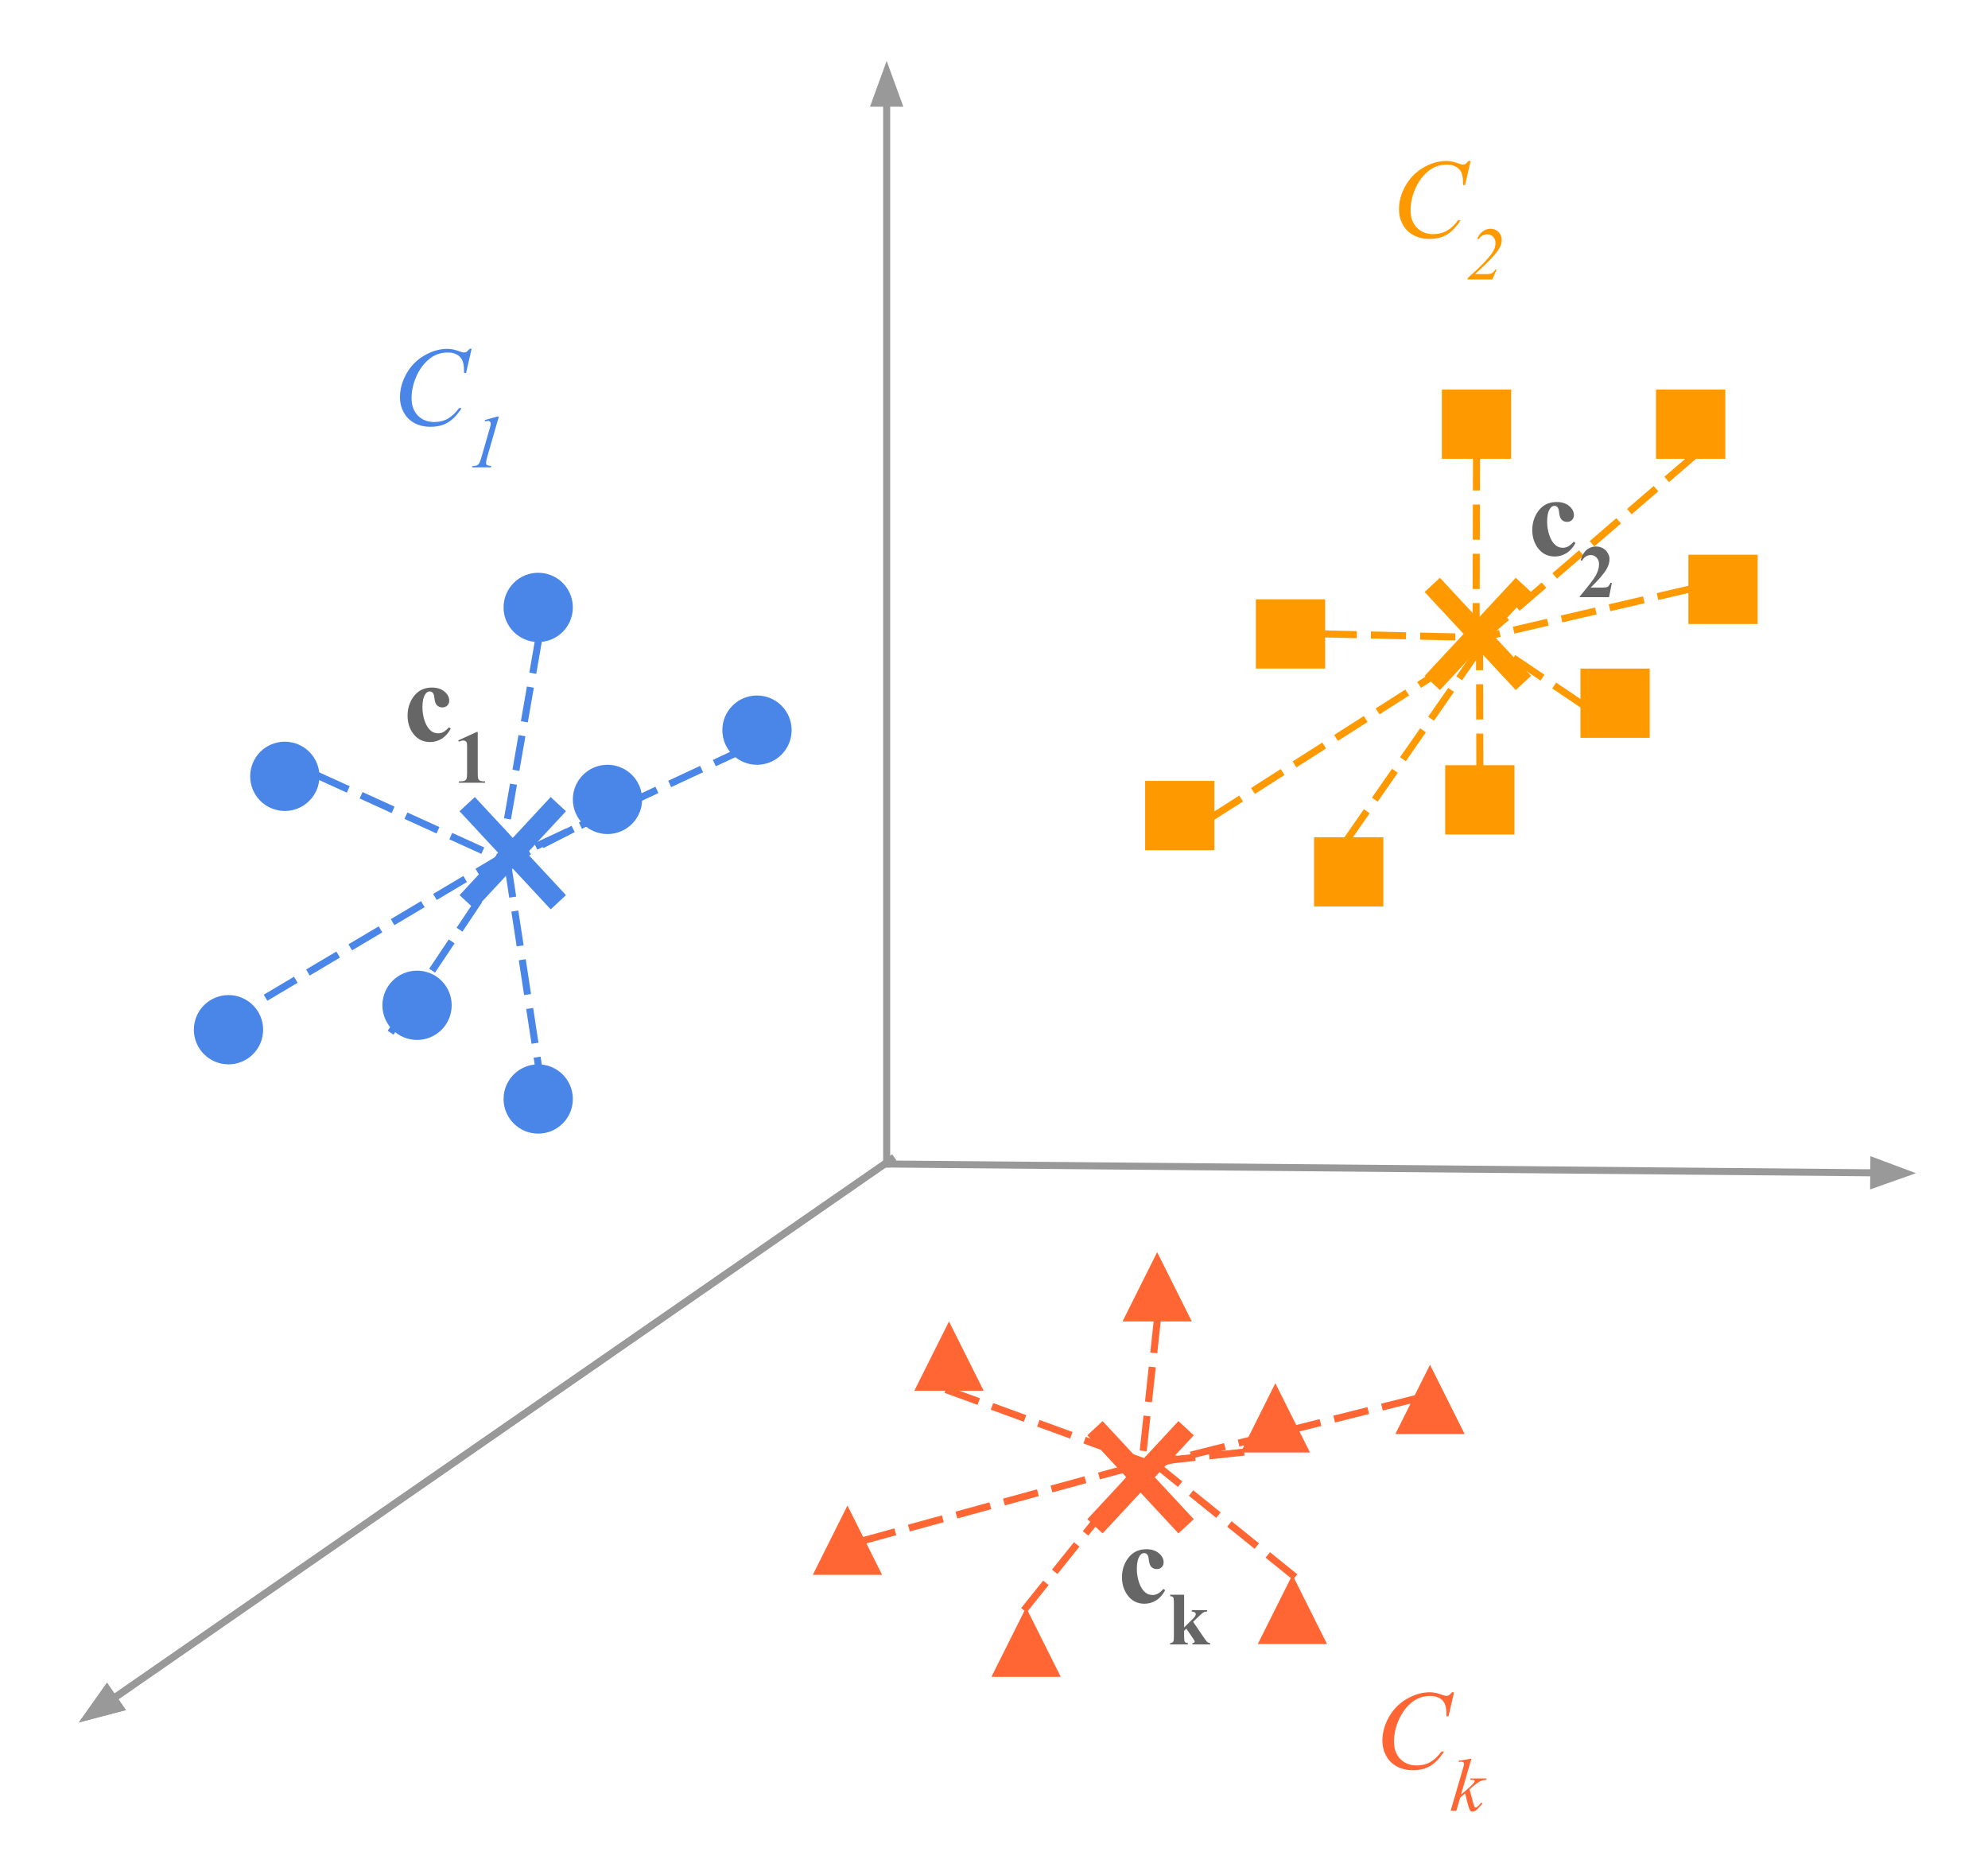 <svg version="1.1" viewBox="0.0 0.0 564.866 531.756" fill="none" stroke="none" stroke-linecap="square" stroke-miterlimit="10" xmlns:xlink="http://www.w3.org/1999/xlink" xmlns="http://www.w3.org/2000/svg"><clipPath id="p.0"><path d="m0 0l564.866 0l0 531.756l-564.866 0l0 -531.756z" clip-rule="nonzero"/></clipPath><g clip-path="url(#p.0)"><path fill="#000000" fill-opacity="0.0" d="m0 0l564.866 0l0 531.756l-564.866 0z" fill-rule="evenodd"/><path fill="#000000" fill-opacity="0.0" d="m251.935 330.754l0 -313.449" fill-rule="evenodd"/><path stroke="#999999" stroke-width="2.0" stroke-linejoin="round" stroke-linecap="butt" d="m251.935 330.754l0 -301.449" fill-rule="evenodd"/><path fill="#999999" stroke="#999999" stroke-width="2.0" stroke-linecap="butt" d="m255.239 29.305l-3.303 -9.076l-3.303 9.076z" fill-rule="evenodd"/><path fill="#000000" fill-opacity="0.0" d="m253.245 329.442l-230.835 160.0" fill-rule="evenodd"/><path stroke="#999999" stroke-width="2.0" stroke-linejoin="round" stroke-linecap="butt" d="m253.245 329.442l-220.972 153.164" fill-rule="evenodd"/><path fill="#999999" stroke="#999999" stroke-width="2.0" stroke-linecap="butt" d="m30.391 479.891l-5.578 7.885l9.341 -2.455z" fill-rule="evenodd"/><path fill="#000000" fill-opacity="0.0" d="m251.934 330.754l292.472 2.614" fill-rule="evenodd"/><path stroke="#999999" stroke-width="2.0" stroke-linejoin="round" stroke-linecap="butt" d="m251.934 330.754l280.473 2.507" fill-rule="evenodd"/><path fill="#999999" stroke="#999999" stroke-width="2.0" stroke-linecap="butt" d="m532.378 336.564l9.105 -3.222l-9.046 -3.384z" fill-rule="evenodd"/><path fill="#4a86e8" d="m71.082 220.596l0 0c0 -5.436 4.407 -9.843 9.843 -9.843l0 0c2.61 0 5.114 1.037 6.96 2.883c1.846 1.846 2.883 4.349 2.883 6.96l0 0c0 5.436 -4.407 9.843 -9.843 9.843l0 0c-5.436 0 -9.843 -4.407 -9.843 -9.843z" fill-rule="evenodd"/><path fill="#4a86e8" d="m108.657 285.656l0 0c0 -5.436 4.407 -9.842 9.843 -9.842l0 0c2.61 0 5.114 1.037 6.96 2.883c1.846 1.846 2.883 4.349 2.883 6.96l0 0c0 5.436 -4.407 9.843 -9.843 9.843l0 0c-5.436 0 -9.843 -4.407 -9.843 -9.843z" fill-rule="evenodd"/><path fill="#4a86e8" d="m143.082 312.281l0 0c0 -5.436 4.407 -9.843 9.843 -9.843l0 0c2.61 0 5.114 1.037 6.96 2.883c1.846 1.846 2.883 4.349 2.883 6.96l0 0c0 5.436 -4.407 9.842 -9.843 9.842l0 0c-5.436 0 -9.843 -4.407 -9.843 -9.842z" fill-rule="evenodd"/><path fill="#4a86e8" d="m143.082 172.596l0 0c0 -5.436 4.407 -9.843 9.843 -9.843l0 0c2.61 0 5.114 1.037 6.96 2.883c1.846 1.846 2.883 4.349 2.883 6.96l0 0c0 5.436 -4.407 9.843 -9.843 9.843l0 0c-5.436 0 -9.843 -4.407 -9.843 -9.843z" fill-rule="evenodd"/><path fill="#4a86e8" d="m162.767 227.157l0 0c0 -5.436 4.407 -9.843 9.843 -9.843l0 0c2.61 0 5.114 1.037 6.96 2.883c1.846 1.846 2.883 4.349 2.883 6.96l0 0c0 5.436 -4.407 9.843 -9.843 9.843l0 0c-5.436 0 -9.843 -4.407 -9.843 -9.843z" fill-rule="evenodd"/><path fill="#4a86e8" d="m205.248 207.472l0 0c0 -5.436 4.407 -9.843 9.843 -9.843l0 0c2.61 0 5.114 1.037 6.96 2.883c1.846 1.846 2.883 4.349 2.883 6.96l0 0c0 5.436 -4.407 9.843 -9.843 9.843l0 0c-5.436 0 -9.843 -4.407 -9.843 -9.843z" fill-rule="evenodd"/><path fill="#4a86e8" d="m55.082 292.596l0 0c0 -5.436 4.407 -9.842 9.843 -9.842l0 0c2.61 0 5.114 1.037 6.96 2.883c1.846 1.846 2.883 4.349 2.883 6.96l0 0c0 5.436 -4.407 9.843 -9.843 9.843l0 0c-5.436 0 -9.843 -4.407 -9.843 -9.843z" fill-rule="evenodd"/><path fill="#ff6633" d="m230.951 447.488l9.843 -19.685l9.843 19.685z" fill-rule="evenodd"/><path fill="#ff6633" d="m259.804 395.173l9.843 -19.685l9.843 19.685z" fill-rule="evenodd"/><path fill="#ff6633" d="m281.704 476.472l9.843 -19.685l9.842 19.685z" fill-rule="evenodd"/><path fill="#ff6633" d="m352.53 412.727l9.842 -19.685l9.843 19.685z" fill-rule="evenodd"/><path fill="#ff6633" d="m318.951 375.488l9.842 -19.685l9.843 19.685z" fill-rule="evenodd"/><path fill="#ff6633" d="m396.473 407.488l9.842 -19.685l9.843 19.685z" fill-rule="evenodd"/><path fill="#ff6633" d="m357.376 467.173l9.843 -19.685l9.843 19.685z" fill-rule="evenodd"/><path fill="#ff9900" d="m325.376 221.903l19.685 0l0 19.685l-19.685 0z" fill-rule="evenodd"/><path fill="#ff9900" d="m373.376 237.903l19.685 0l0 19.685l-19.685 0z" fill-rule="evenodd"/><path fill="#ff9900" d="m356.841 170.291l19.685 0l0 19.685l-19.685 0z" fill-rule="evenodd"/><path fill="#ff9900" d="m479.733 157.63l19.685 0l0 19.685l-19.685 0z" fill-rule="evenodd"/><path fill="#ff9900" d="m410.633 217.438l19.685 0l0 19.685l-19.685 0z" fill-rule="evenodd"/><path fill="#ff9900" d="m449.061 189.976l19.685 0l0 19.685l-19.685 0z" fill-rule="evenodd"/><path fill="#ff9900" d="m470.542 110.68l19.685 0l0 19.685l-19.685 0z" fill-rule="evenodd"/><path fill="#ff9900" d="m409.691 110.68l19.685 0l0 19.685l-19.685 0z" fill-rule="evenodd"/><path fill="#000000" fill-opacity="0.0" d="m374.626 27.686l73.449 0l0 70.803l-73.449 0z" fill-rule="evenodd"/><path fill="#ff9900" d="m417.862 45.734l-1.578 6.859l-0.562 0l-0.062 -1.719q-0.078 -0.938 -0.359 -1.672q-0.281 -0.734 -0.844 -1.266q-0.562 -0.547 -1.422 -0.844q-0.859 -0.312 -1.906 -0.312q-2.797 0 -4.891 1.531q-2.672 1.953 -4.188 5.516q-1.25 2.938 -1.25 5.953q0 3.078 1.797 4.922q1.797 1.828 4.672 1.828q2.172 0 3.859 -0.969q1.703 -0.969 3.156 -2.984l0.734 0q-1.719 2.734 -3.812 4.031q-2.094 1.281 -5.016 1.281q-2.594 0 -4.594 -1.078q-2.0 -1.094 -3.047 -3.062q-1.047 -1.969 -1.047 -4.234q0 -3.469 1.859 -6.75q1.859 -3.281 5.094 -5.156q3.25 -1.875 6.547 -1.875q1.547 0 3.469 0.734q0.844 0.312 1.219 0.312q0.375 0 0.656 -0.156q0.281 -0.156 0.938 -0.891l0.578 0z" fill-rule="nonzero"/><path fill="#ff9900" d="m424.05 79.406l-7.031 0l0 -0.391q5.375 -4.703 7.109 -7.375q0.797 -1.25 0.797 -2.609q0 -1.078 -0.672 -1.75q-0.656 -0.688 -1.719 -0.688q-1.469 0 -2.422 1.406l-0.359 -0.172q0.531 -1.344 1.547 -2.078q1.031 -0.75 2.219 -0.75q1.344 0 2.25 0.922q0.922 0.922 0.922 2.234q0 0.906 -0.328 1.688q-0.5 1.219 -1.844 2.734q-2.031 2.312 -5.438 5.312l3.531 0q0.859 0 1.406 -0.344q0.562 -0.359 0.797 -0.953l0.422 0l-1.188 2.812z" fill-rule="nonzero"/><path fill="#000000" fill-opacity="0.0" d="m90.768 81.074l73.449 0l0 70.803l-73.449 0z" fill-rule="evenodd"/><path fill="#4a86e8" d="m134.004 99.122l-1.578 6.859l-0.562 0l-0.062 -1.719q-0.078 -0.938 -0.359 -1.672q-0.281 -0.734 -0.844 -1.266q-0.562 -0.547 -1.422 -0.844q-0.859 -0.312 -1.906 -0.312q-2.797 0 -4.891 1.531q-2.672 1.953 -4.188 5.516q-1.25 2.938 -1.25 5.953q0 3.078 1.797 4.922q1.797 1.828 4.672 1.828q2.172 0 3.859 -0.969q1.703 -0.969 3.156 -2.984l0.734 0q-1.719 2.734 -3.812 4.031q-2.094 1.281 -5.016 1.281q-2.594 0 -4.594 -1.078q-2.0 -1.094 -3.047 -3.062q-1.047 -1.969 -1.047 -4.234q0 -3.469 1.859 -6.75q1.859 -3.281 5.094 -5.156q3.25 -1.875 6.547 -1.875q1.547 0 3.469 0.734q0.844 0.312 1.219 0.312q0.375 0 0.656 -0.156q0.281 -0.156 0.938 -0.891l0.578 0z" fill-rule="nonzero"/><path fill="#4a86e8" d="m141.738 118.388l-3.359 11.672q-0.281 1.031 -0.281 1.484q0 0.391 0.266 0.594q0.266 0.203 1.234 0.266l-0.094 0.391l-5.375 0l0.156 -0.391q0.844 -0.016 1.125 -0.125q0.438 -0.188 0.656 -0.5q0.344 -0.484 0.688 -1.719l2.422 -8.391q0.219 -0.75 0.234 -0.875q0.031 -0.203 0.031 -0.406q0 -0.359 -0.203 -0.562q-0.188 -0.219 -0.531 -0.219q-0.266 0 -0.844 0.125l-0.141 -0.375l3.516 -0.969l0.5 0z" fill-rule="nonzero"/><path fill="#000000" fill-opacity="0.0" d="m369.316 462.81l73.449 0l0 70.803l-73.449 0z" fill-rule="evenodd"/><path fill="#ff6633" d="m413.151 480.858l-1.578 6.859l-0.562 0l-0.062 -1.719q-0.078 -0.938 -0.359 -1.672q-0.281 -0.734 -0.844 -1.266q-0.562 -0.547 -1.422 -0.844q-0.859 -0.312 -1.906 -0.312q-2.797 0 -4.891 1.531q-2.672 1.953 -4.188 5.516q-1.25 2.938 -1.25 5.953q0 3.078 1.797 4.922q1.797 1.828 4.672 1.828q2.172 0 3.859 -0.969q1.703 -0.969 3.156 -2.984l0.734 0q-1.719 2.734 -3.812 4.031q-2.094 1.281 -5.016 1.281q-2.594 0 -4.594 -1.078q-2.0 -1.094 -3.047 -3.062q-1.047 -1.969 -1.047 -4.234q0 -3.469 1.859 -6.75q1.859 -3.281 5.094 -5.156q3.25 -1.875 6.547 -1.875q1.547 0 3.469 0.734q0.844 0.312 1.219 0.312q0.375 0 0.656 -0.156q0.281 -0.156 0.938 -0.891l0.578 0z" fill-rule="nonzero"/><path fill="#ff6633" d="m418.089 499.717l-2.969 10.234l1.188 -1.0q1.953 -1.656 2.531 -2.438q0.188 -0.266 0.188 -0.406q0 -0.094 -0.062 -0.172q-0.062 -0.078 -0.25 -0.125q-0.172 -0.062 -0.625 -0.062l-0.375 0l0.125 -0.391l4.547 0l-0.109 0.391q-0.781 0.047 -1.344 0.25q-0.562 0.203 -1.094 0.594q-1.062 0.781 -1.391 1.078l-0.891 0.797q0.219 0.75 0.562 2.094q0.562 2.234 0.75 2.641q0.203 0.422 0.406 0.422q0.188 0 0.422 -0.172q0.547 -0.406 1.156 -1.266l0.359 0.266q-1.125 1.422 -1.734 1.875q-0.609 0.453 -1.109 0.453q-0.438 0 -0.672 -0.344q-0.422 -0.609 -1.391 -4.844l-1.422 1.234l-1.078 3.703l-1.625 0l3.469 -11.875l0.281 -1.016q0.062 -0.266 0.062 -0.453q0 -0.25 -0.203 -0.422q-0.188 -0.172 -0.547 -0.172q-0.25 0 -0.766 0.109l0 -0.359l3.609 -0.625z" fill-rule="nonzero"/><path fill="#000000" fill-opacity="0.0" d="m152.925 182.438l-10.551 60.693" fill-rule="evenodd"/><path stroke="#4a86e8" stroke-width="2.0" stroke-linejoin="round" stroke-linecap="butt" stroke-dasharray="8.0,6.0" d="m152.925 182.438l-10.551 60.693" fill-rule="evenodd"/><path fill="#000000" fill-opacity="0.0" d="m90.767 220.596l51.622 23.496" fill-rule="evenodd"/><path stroke="#4a86e8" stroke-width="2.0" stroke-linejoin="round" stroke-linecap="butt" stroke-dasharray="8.0,6.0" d="m90.767 220.596l51.622 23.496" fill-rule="evenodd"/><path fill="#000000" fill-opacity="0.0" d="m143.349 243.116l-71.465 42.52" fill-rule="evenodd"/><path stroke="#4a86e8" stroke-width="2.0" stroke-linejoin="round" stroke-linecap="butt" stroke-dasharray="8.0,6.0" d="m143.349 243.116l-71.465 42.52" fill-rule="evenodd"/><path fill="#000000" fill-opacity="0.0" d="m143.351 245.057l-31.811 47.559" fill-rule="evenodd"/><path stroke="#4a86e8" stroke-width="2.0" stroke-linejoin="round" stroke-linecap="butt" stroke-dasharray="8.0,6.0" d="m143.351 245.057l-31.811 47.559" fill-rule="evenodd"/><path fill="#000000" fill-opacity="0.0" d="m144.326 246.029l8.598 56.409" fill-rule="evenodd"/><path stroke="#4a86e8" stroke-width="2.0" stroke-linejoin="round" stroke-linecap="butt" stroke-dasharray="8.0,6.0" d="m144.326 246.029l8.598 56.409" fill-rule="evenodd"/><path fill="#000000" fill-opacity="0.0" d="m142.375 246.023l23.276 -11.906" fill-rule="evenodd"/><path stroke="#4a86e8" stroke-width="2.0" stroke-linejoin="round" stroke-linecap="butt" stroke-dasharray="8.0,6.0" d="m142.375 246.023l23.276 -11.906" fill-rule="evenodd"/><path fill="#000000" fill-opacity="0.0" d="m140.445 246.023l67.685 -31.591" fill-rule="evenodd"/><path stroke="#4a86e8" stroke-width="2.0" stroke-linejoin="round" stroke-linecap="butt" stroke-dasharray="8.0,6.0" d="m140.445 246.023l67.685 -31.591" fill-rule="evenodd"/><path fill="#4a86e8" d="m130.577 230.52l4.345 -4.036l10.774 11.598l10.774 -11.598l4.345 4.036l-11.072 11.919l11.072 11.919l-4.345 4.036l-10.774 -11.598l-10.774 11.598l-4.345 -4.036l11.072 -11.919z" fill-rule="evenodd"/><path fill="#000000" fill-opacity="0.0" d="m419.534 130.365l-0.126 50.772" fill-rule="evenodd"/><path stroke="#ff9900" stroke-width="2.0" stroke-linejoin="round" stroke-linecap="butt" stroke-dasharray="8.0,6.0" d="m419.534 130.365l-0.126 50.772" fill-rule="evenodd"/><path fill="#000000" fill-opacity="0.0" d="m480.384 130.365l-60.031 51.717" fill-rule="evenodd"/><path stroke="#ff9900" stroke-width="2.0" stroke-linejoin="round" stroke-linecap="butt" stroke-dasharray="8.0,6.0" d="m480.384 130.365l-60.031 51.717" fill-rule="evenodd"/><path fill="#000000" fill-opacity="0.0" d="m479.733 167.472l-58.394 13.638" fill-rule="evenodd"/><path stroke="#ff9900" stroke-width="2.0" stroke-linejoin="round" stroke-linecap="butt" stroke-dasharray="8.0,6.0" d="m479.733 167.472l-58.394 13.638" fill-rule="evenodd"/><path fill="#000000" fill-opacity="0.0" d="m449.061 199.819l-27.717 -18.677" fill-rule="evenodd"/><path stroke="#ff9900" stroke-width="2.0" stroke-linejoin="round" stroke-linecap="butt" stroke-dasharray="8.0,6.0" d="m449.061 199.819l-27.717 -18.677" fill-rule="evenodd"/><path fill="#000000" fill-opacity="0.0" d="m420.476 217.438l-0.095 -35.339" fill-rule="evenodd"/><path stroke="#ff9900" stroke-width="2.0" stroke-linejoin="round" stroke-linecap="butt" stroke-dasharray="8.0,6.0" d="m420.476 217.438l-0.095 -35.339" fill-rule="evenodd"/><path fill="#000000" fill-opacity="0.0" d="m383.219 237.903l38.11 -54.835" fill-rule="evenodd"/><path stroke="#ff9900" stroke-width="2.0" stroke-linejoin="round" stroke-linecap="butt" stroke-dasharray="8.0,6.0" d="m383.219 237.903l38.11 -54.835" fill-rule="evenodd"/><path fill="#000000" fill-opacity="0.0" d="m345.061 231.745l76.283 -48.693" fill-rule="evenodd"/><path stroke="#ff9900" stroke-width="2.0" stroke-linejoin="round" stroke-linecap="butt" stroke-dasharray="8.0,6.0" d="m345.061 231.745l76.283 -48.693" fill-rule="evenodd"/><path fill="#000000" fill-opacity="0.0" d="m376.526 180.134l43.843 1.008" fill-rule="evenodd"/><path stroke="#ff9900" stroke-width="2.0" stroke-linejoin="round" stroke-linecap="butt" stroke-dasharray="8.0,6.0" d="m376.526 180.134l43.843 1.008" fill-rule="evenodd"/><path fill="#ff9900" d="m404.792 168.215l4.345 -4.036l10.774 11.598l10.774 -11.598l4.345 4.036l-11.072 11.919l11.072 11.918l-4.345 4.036l-10.774 -11.598l-10.774 11.598l-4.345 -4.036l11.072 -11.918z" fill-rule="evenodd"/><path fill="#000000" fill-opacity="0.0" d="m328.794 375.488l-4.315 40.031" fill-rule="evenodd"/><path stroke="#ff6633" stroke-width="2.0" stroke-linejoin="round" stroke-linecap="butt" stroke-dasharray="8.0,6.0" d="m328.794 375.488l-4.315 40.031" fill-rule="evenodd"/><path fill="#000000" fill-opacity="0.0" d="m269.647 395.173l55.811 20.346" fill-rule="evenodd"/><path stroke="#ff6633" stroke-width="2.0" stroke-linejoin="round" stroke-linecap="butt" stroke-dasharray="8.0,6.0" d="m269.647 395.173l55.811 20.346" fill-rule="evenodd"/><path fill="#000000" fill-opacity="0.0" d="m245.715 437.646l80.693 -22.11" fill-rule="evenodd"/><path stroke="#ff6633" stroke-width="2.0" stroke-linejoin="round" stroke-linecap="butt" stroke-dasharray="8.0,6.0" d="m245.715 437.646l80.693 -22.11" fill-rule="evenodd"/><path fill="#000000" fill-opacity="0.0" d="m291.547 456.787l33.89 -42.236" fill-rule="evenodd"/><path stroke="#ff6633" stroke-width="2.0" stroke-linejoin="round" stroke-linecap="butt" stroke-dasharray="8.0,6.0" d="m291.547 456.787l33.89 -42.236" fill-rule="evenodd"/><path fill="#000000" fill-opacity="0.0" d="m367.219 447.488l-40.819 -32.945" fill-rule="evenodd"/><path stroke="#ff6633" stroke-width="2.0" stroke-linejoin="round" stroke-linecap="butt" stroke-dasharray="8.0,6.0" d="m367.219 447.488l-40.819 -32.945" fill-rule="evenodd"/><path fill="#000000" fill-opacity="0.0" d="m352.53 412.727l-26.11 2.803" fill-rule="evenodd"/><path stroke="#ff6633" stroke-width="2.0" stroke-linejoin="round" stroke-linecap="butt" stroke-dasharray="8.0,6.0" d="m352.53 412.727l-26.11 2.803" fill-rule="evenodd"/><path fill="#000000" fill-opacity="0.0" d="m401.395 397.646l-74.992 18.835" fill-rule="evenodd"/><path stroke="#ff6633" stroke-width="2.0" stroke-linejoin="round" stroke-linecap="butt" stroke-dasharray="8.0,6.0" d="m401.395 397.646l-74.992 18.835" fill-rule="evenodd"/><path fill="#ff6633" d="m308.952 407.846l4.345 -4.036l10.774 11.598l10.774 -11.598l4.345 4.036l-11.072 11.919l11.072 11.918l-4.345 4.036l-10.774 -11.598l-10.774 11.598l-4.345 -4.036l11.072 -11.918z" fill-rule="evenodd"/><path fill="#000000" fill-opacity="0.0" d="m253.245 329.442l-230.835 160.0" fill-rule="evenodd"/><path stroke="#999999" stroke-width="2.0" stroke-linejoin="round" stroke-linecap="butt" d="m253.245 329.442l-220.972 153.164" fill-rule="evenodd"/><path fill="#999999" stroke="#999999" stroke-width="2.0" stroke-linecap="butt" d="m30.391 479.891l-5.578 7.885l9.341 -2.455z" fill-rule="evenodd"/><path fill="#000000" fill-opacity="0.0" d="m90.298 170.697l73.449 0l0 70.803l-73.449 0z" fill-rule="evenodd"/><path fill="#666666" d="m127.589 206.652l0.484 0.375q-1.031 1.938 -2.578 2.891q-1.531 0.938 -3.266 0.938q-2.922 0 -4.672 -2.203q-1.75 -2.203 -1.75 -5.297q0 -2.984 1.594 -5.25q1.922 -2.734 5.297 -2.734q2.266 0 3.594 1.141q1.344 1.141 1.344 2.547q0 0.891 -0.547 1.422q-0.531 0.531 -1.406 0.531q-0.922 0 -1.531 -0.609q-0.594 -0.609 -0.734 -2.172q-0.094 -0.984 -0.453 -1.375q-0.359 -0.391 -0.844 -0.391q-0.75 0 -1.281 0.797q-0.812 1.203 -0.812 3.688q0 2.062 0.656 3.953q0.656 1.875 1.797 2.797q0.859 0.672 2.031 0.672q0.766 0 1.453 -0.359q0.688 -0.359 1.625 -1.359z" fill-rule="nonzero"/><path fill="#666666" d="m135.745 208.011l0 11.547q0 1.297 0.109 1.656q0.109 0.359 0.469 0.594q0.375 0.219 1.172 0.219l0.328 0l0 0.391l-7.438 0l0 -0.391l0.375 0q0.906 0 1.281 -0.203q0.391 -0.203 0.531 -0.562q0.141 -0.375 0.141 -1.703l0 -7.328q0 -0.969 -0.094 -1.219q-0.094 -0.25 -0.359 -0.422q-0.25 -0.172 -0.578 -0.172q-0.531 0 -1.297 0.344l-0.188 -0.375l5.203 -2.375l0.344 0z" fill-rule="nonzero"/><path fill="#000000" fill-opacity="0.0" d="m293.886 415.544l73.449 0l0 70.803l-73.449 0z" fill-rule="evenodd"/><path fill="#666666" d="m330.578 451.498l0.484 0.375q-1.031 1.938 -2.578 2.891q-1.531 0.938 -3.266 0.938q-2.922 0 -4.672 -2.203q-1.75 -2.203 -1.75 -5.297q0 -2.984 1.594 -5.25q1.922 -2.734 5.297 -2.734q2.266 0 3.594 1.141q1.344 1.141 1.344 2.547q0 0.891 -0.547 1.422q-0.531 0.531 -1.406 0.531q-0.922 0 -1.531 -0.609q-0.594 -0.609 -0.734 -2.172q-0.094 -0.984 -0.453 -1.375q-0.359 -0.391 -0.844 -0.391q-0.75 0 -1.281 0.797q-0.812 1.203 -0.812 3.688q0 2.062 0.656 3.953q0.656 1.875 1.797 2.797q0.859 0.672 2.031 0.672q0.766 0 1.453 -0.359q0.688 -0.359 1.625 -1.359z" fill-rule="nonzero"/><path fill="#666666" d="m336.453 453.139l0 9.297l2.266 -2.219q0.703 -0.688 0.875 -0.984q0.172 -0.297 0.172 -0.578q0 -0.281 -0.234 -0.469q-0.234 -0.188 -0.891 -0.281l0 -0.375l4.359 0l0 0.375q-0.625 0.031 -1.094 0.297q-0.469 0.266 -1.828 1.609l-1.062 1.031l2.281 3.359q1.391 2.047 1.641 2.297q0.359 0.344 0.906 0.391l0 0.375l-5.031 0l0 -0.375q0.328 0 0.484 -0.125q0.156 -0.125 0.156 -0.266q0 -0.25 -0.438 -0.891l-1.938 -2.828l-0.625 0.625l0 1.75q0 1.109 0.203 1.391q0.219 0.266 0.859 0.344l0 0.375l-5.031 0l0 -0.375q0.625 -0.062 0.875 -0.391q0.188 -0.234 0.188 -1.344l0 -9.891q0 -1.109 -0.203 -1.375q-0.203 -0.281 -0.859 -0.359l0 -0.391l3.969 0z" fill-rule="nonzero"/><path fill="#000000" fill-opacity="0.0" d="m409.869 117.972l73.449 0l0 70.803l-73.449 0z" fill-rule="evenodd"/><path fill="#666666" d="m447.16 153.926l0.484 0.375q-1.031 1.938 -2.578 2.891q-1.531 0.938 -3.266 0.938q-2.922 0 -4.672 -2.203q-1.75 -2.203 -1.75 -5.297q0 -2.984 1.594 -5.25q1.922 -2.734 5.297 -2.734q2.266 0 3.594 1.141q1.344 1.141 1.344 2.547q0 0.891 -0.547 1.422q-0.531 0.531 -1.406 0.531q-0.922 0 -1.531 -0.609q-0.594 -0.609 -0.734 -2.172q-0.094 -0.984 -0.453 -1.375q-0.359 -0.391 -0.844 -0.391q-0.75 0 -1.281 0.797q-0.812 1.203 -0.812 3.688q0 2.062 0.656 3.953q0.656 1.875 1.797 2.797q0.859 0.672 2.031 0.672q0.766 0 1.453 -0.359q0.688 -0.359 1.625 -1.359z" fill-rule="nonzero"/><path fill="#666666" d="m457.191 169.692l-8.312 0l0 -0.234q3.828 -4.547 4.641 -6.109q0.828 -1.578 0.828 -3.078q0 -1.094 -0.688 -1.812q-0.672 -0.734 -1.656 -0.734q-1.594 0 -2.484 1.609l-0.391 -0.141q0.562 -2.0 1.703 -2.953q1.156 -0.953 2.656 -0.953q1.078 0 1.953 0.5q0.891 0.5 1.391 1.375q0.5 0.859 0.5 1.625q0 1.375 -0.766 2.797q-1.062 1.938 -4.594 5.375l3.047 0q1.125 0 1.453 -0.094q0.344 -0.094 0.562 -0.312q0.219 -0.219 0.578 -0.938l0.375 0l-0.797 4.078z" fill-rule="nonzero"/></g></svg>